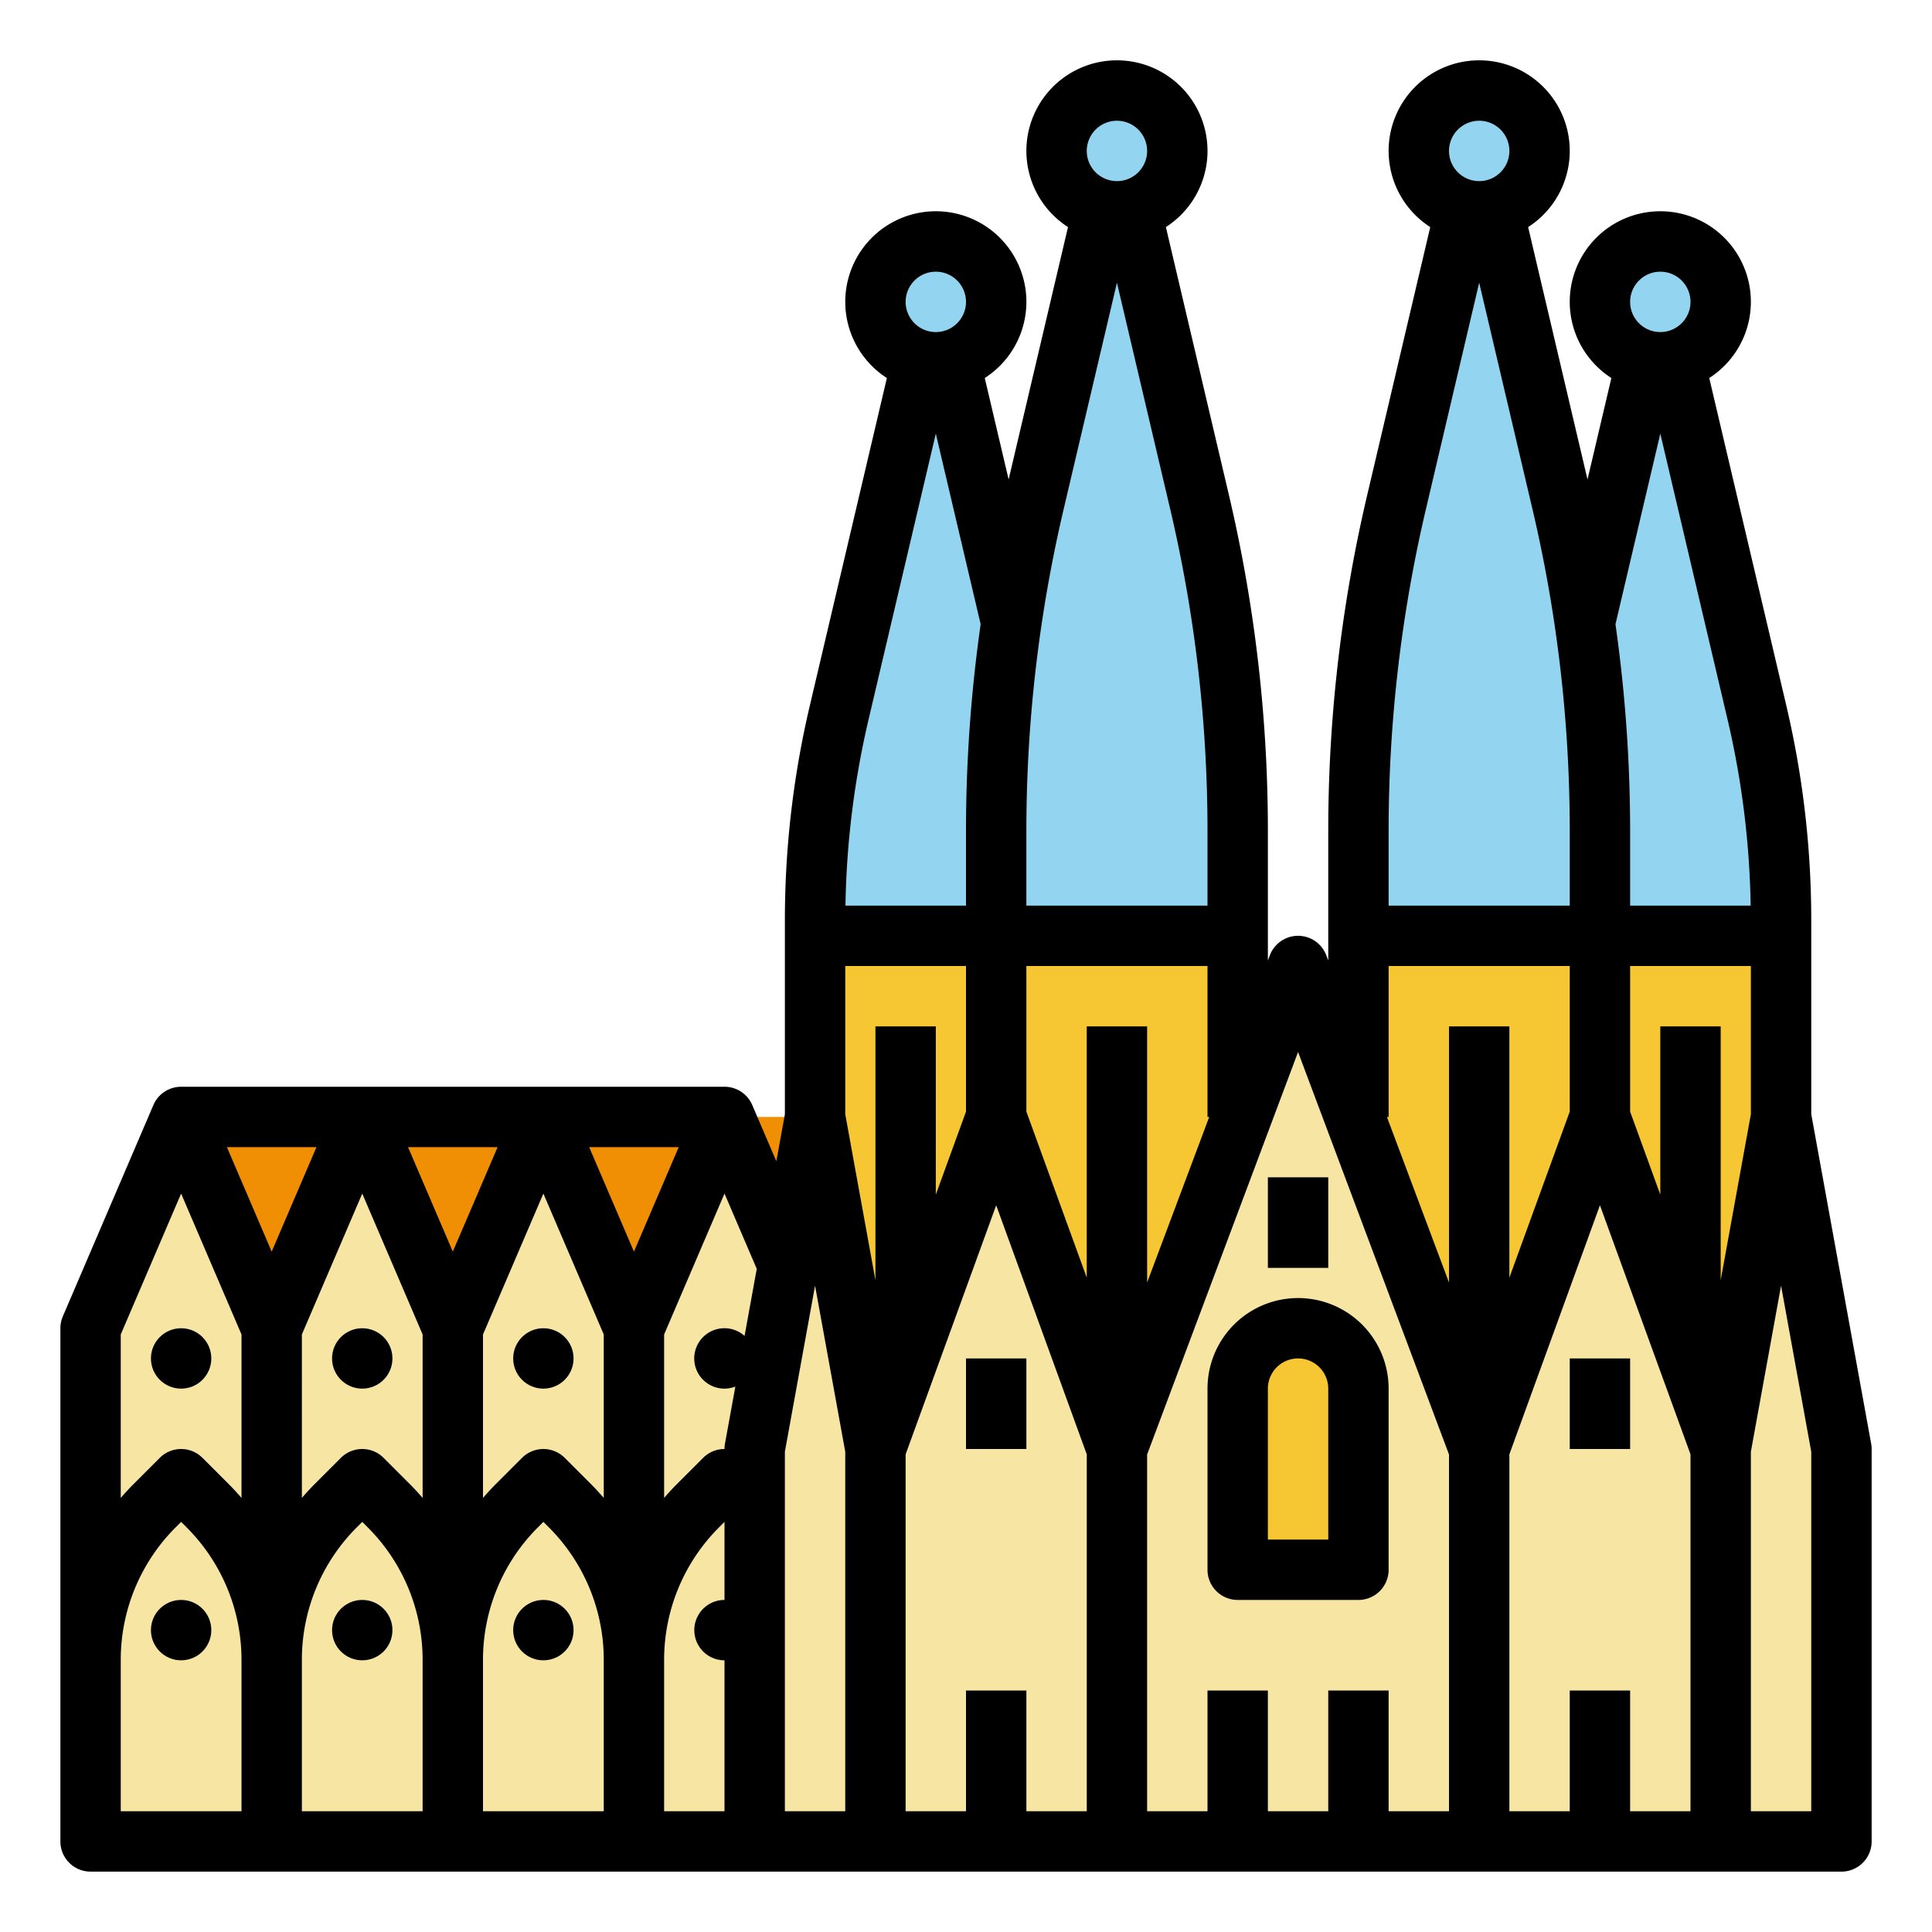 <svg height="512" viewBox="0 0 512 512" width="512" xmlns="http://www.w3.org/2000/svg"><g id="Fill_out_line" data-name="Fill out line"><path d="m48 296h176v192h-176z" fill="#f18f04"/><path d="m216 352v136h-48v-136l24-56 11.14 26 4.86 11.33z" fill="#f7e5a3"/><path d="m168 352v136h-48v-136l24-56 16 37.33z" fill="#f7e5a3"/><path d="m72 352v136h-48v-136l24-56 16 37.33z" fill="#f7e5a3"/><path d="m120 352v136h-48v-136l24-56 16 37.33z" fill="#f7e5a3"/><path d="m216 352v64h-8v-82.67z" fill="#f7c733"/><path d="m280 243.85v4.15h-64v-4.15a239.878 239.878 0 0 1 6.38-54.96l21.62-91.89 4-17 15.32 65.1 10.3 43.79a239.878 239.878 0 0 1 6.38 54.96z" fill="#93d5f0"/><path d="m472 243.85v4.15h-64v-4.15a239.878 239.878 0 0 1 6.38-54.96l10.3-43.79 11.32-48.1 4-17 25.62 108.89a239.878 239.878 0 0 1 6.38 54.96z" fill="#93d5f0"/><path d="m264 248h64v136h-64z" fill="#f7c733"/><path d="m216 248h48v136h-48z" fill="#f7c733"/><path d="m424 248h48v136h-48z" fill="#f7c733"/><path d="m360 248h64v136h-64z" fill="#f7c733"/><g fill="#93d5f0"><path d="m424 220.1v27.9h-64v-27.9a380.05 380.05 0 0 1 10.1-87.03l17.9-76.07 4-17 21.9 93.07a380.05 380.05 0 0 1 10.1 87.03z"/><path d="m328 220.1v27.9h-64v-27.9a380.05 380.05 0 0 1 10.1-87.03l17.9-76.07 4-17 21.9 93.07a380.05 380.05 0 0 1 10.1 87.03z"/><path d="m456 80a15.997 15.997 0 0 1 -30.58 6.58 15.734 15.734 0 0 1 -1.42-6.58 15.996 15.996 0 0 1 16-16 15.734 15.734 0 0 1 6.58 1.42 15.973 15.973 0 0 1 9.42 14.58z"/><path d="m408 40a15.997 15.997 0 0 1 -30.58 6.58 15.734 15.734 0 0 1 -1.42-6.58 15.996 15.996 0 0 1 16-16 15.734 15.734 0 0 1 6.58 1.42 15.973 15.973 0 0 1 9.42 14.58z"/><path d="m312 40a15.997 15.997 0 0 1 -30.58 6.58 15.734 15.734 0 0 1 -1.42-6.58 15.996 15.996 0 0 1 16-16 15.734 15.734 0 0 1 6.58 1.42 15.973 15.973 0 0 1 9.42 14.58z"/><path d="m264 80a15.997 15.997 0 0 1 -30.58 6.58 15.734 15.734 0 0 1 -1.42-6.58 15.996 15.996 0 0 1 16-16 15.734 15.734 0 0 1 6.58 1.42 15.973 15.973 0 0 1 9.42 14.58z"/></g><path d="m392 384v104h-96v-104l8-21.33 40-106.67 40 106.67z" fill="#f7e5a3"/><path d="m456 384v104h-64v-104l32-88z" fill="#f7e5a3"/><path d="m296 384v104h-64v-104l32-88z" fill="#f7e5a3"/><path d="m232 384v104h-32v-104l16-88z" fill="#f7e5a3"/><path d="m344 352a16 16 0 0 1 16 16v48a0 0 0 0 1 0 0h-32a0 0 0 0 1 0 0v-48a16 16 0 0 1 16-16z" fill="#f7c733"/><path d="m488 384v104h-32v-104l16-88z" fill="#f7e5a3"/><path d="m336 312h16v24h-16z"/><path d="m256 360h16v24h-16z"/><path d="m416 360h16v24h-16z"/><path d="m495.871 382.569-15.871-87.291v-51.428a248.184 248.184 0 0 0 -6.592-56.792l-20.438-86.88a24 24 0 1 0 -25.94 0l-6.325 26.886-15.735-66.886a24 24 0 1 0 -25.94 0l-16.717 71.06a388.539 388.539 0 0 0 -10.312 88.862v34.449l-.509-1.358a8 8 0 0 0 -14.981 0l-.509 1.358v-34.449a388.539 388.539 0 0 0 -10.312-88.862l-16.717-71.06a24 24 0 1 0 -25.94 0l-15.735 66.884-6.325-26.884a24 24 0 1 0 -25.94 0l-20.437 86.88a248.173 248.173 0 0 0 -6.593 56.793v51.428l-2.266 12.461-6.381-14.89a8 8 0 0 0 -7.353-4.849h-144a8 8 0 0 0 -7.353 4.849l-24 56a7.999 7.999 0 0 0 -.647 3.151v136a8 8 0 0 0 8 8h464a8 8 0 0 0 8-8v-104a7.992 7.992 0 0 0 -.129-1.431zm-39.871-43.291v-67.278h-16v44.59l-8-22v-38.59h32v39.278zm7.944-99.278h-31.944v-19.9a389.133 389.133 0 0 0 -3.882-54.673l11.882-50.511 17.833 75.807a232.134 232.134 0 0 1 6.111 49.277zm-23.944-168a8 8 0 1 1 -8 8 8.009 8.009 0 0 1 8-8zm-48-40a8 8 0 1 1 -8 8 8.009 8.009 0 0 1 8-8zm-14.112 102.902 14.112-59.987 14.113 59.99c2.408 10.222 4.404 20.682 5.933 31.093.009.071.018.142.028.212a372.939 372.939 0 0 1 3.925 53.89v19.9h-48v-19.9a372.498 372.498 0 0 1 9.888-85.198zm-9.888 161.098v-40h48v38.59l-16 44v-66.59h-16v67.882l-16.456-43.882zm-80-24v66.59l-16-44v-38.59h48v40h.456l-16.456 43.882v-67.882zm-56 0v67.278l-8-44v-39.278h32v38.59l-8 22v-44.59zm64-240a8 8 0 1 1 -8 8 8.009 8.009 0 0 1 8-8zm0 42.915 14.112 59.987a372.498 372.498 0 0 1 9.888 85.198v19.9h-48v-19.9a372.998 372.998 0 0 1 3.925-53.9c.007-.05.014-.099.021-.149 1.53-10.428 3.529-20.907 5.942-31.149zm-48-2.915a8 8 0 1 1 -8 8 8.009 8.009 0 0 1 8-8zm0 42.915 11.882 50.503a389.123 389.123 0 0 0 -3.883 54.682v19.9h-31.944a232.12 232.12 0 0 1 6.112-49.278zm-47.451 221.342-3.232 17.777a8.002 8.002 0 1 0 -2.441 13.424l-2.747 15.111a7.992 7.992 0 0 0 -.129 1.431v0a7.975 7.975 0 0 0 -5.657 2.343l-7.029 7.029c-1.159 1.159-2.253 2.365-3.314 3.592v-43.323l16-37.334zm-32.549-4.565-11.868-27.692h23.736zm-48 0-11.868-27.692h23.736zm-48 0-11.868-27.692h23.736zm8 21.951 16-37.334 16 37.334v43.323c-1.061-1.228-2.155-2.433-3.314-3.592l-7.029-7.029a8 8 0 0 0 -11.313 0l-7.029 7.029c-1.159 1.159-2.253 2.365-3.314 3.592zm48 0 16-37.334 16 37.334v43.323c-1.061-1.228-2.155-2.433-3.314-3.592l-7.029-7.029a8 8 0 0 0 -11.313 0l-7.029 7.029c-1.159 1.159-2.253 2.365-3.314 3.592zm-96 0 16-37.334 16 37.334v43.323c-1.061-1.228-2.155-2.433-3.314-3.592l-7.029-7.029a8 8 0 0 0 -11.313 0l-7.029 7.029c-1.159 1.159-2.253 2.365-3.314 3.592zm0 86.358a49.615 49.615 0 0 1 14.627-35.314l1.373-1.373 1.373 1.373a49.615 49.615 0 0 1 14.627 35.314v40h-32zm48 0a49.615 49.615 0 0 1 14.627-35.314l1.373-1.373 1.373 1.373a49.615 49.615 0 0 1 14.627 35.314v40h-32zm48 0a49.615 49.615 0 0 1 14.627-35.314l1.373-1.373 1.373 1.373a49.615 49.615 0 0 1 14.627 35.314v40h-32zm48 0a49.615 49.615 0 0 1 14.627-35.314l1.373-1.373v20.687a8 8 0 0 0 0 16v40h-16zm32-55.279 8-44 8 44v95.279h-16zm32 .688 24-66 24 66v94.59h-16v-32h-16v32h-16zm64 .041 40-106.666 40 106.666v94.549h-16v-32h-16v32h-16v-32h-16v32h-16zm96-.041 24-66 24 66v94.59h-16v-32h-16v32h-16zm80 94.59h-16v-95.279l8-44 8 44z"/><path d="m328 424h32a8 8 0 0 0 8-8v-48a24 24 0 0 0 -48 0v48a8 8 0 0 0 8 8zm8-56a8 8 0 0 1 16 0v40h-16z"/><circle cx="48" cy="432" r="8"/><circle cx="96" cy="432" r="8"/><circle cx="144" cy="432" r="8"/><circle cx="48" cy="360" r="8"/><circle cx="96" cy="360" r="8"/><circle cx="144" cy="360" r="8"/></g></svg>